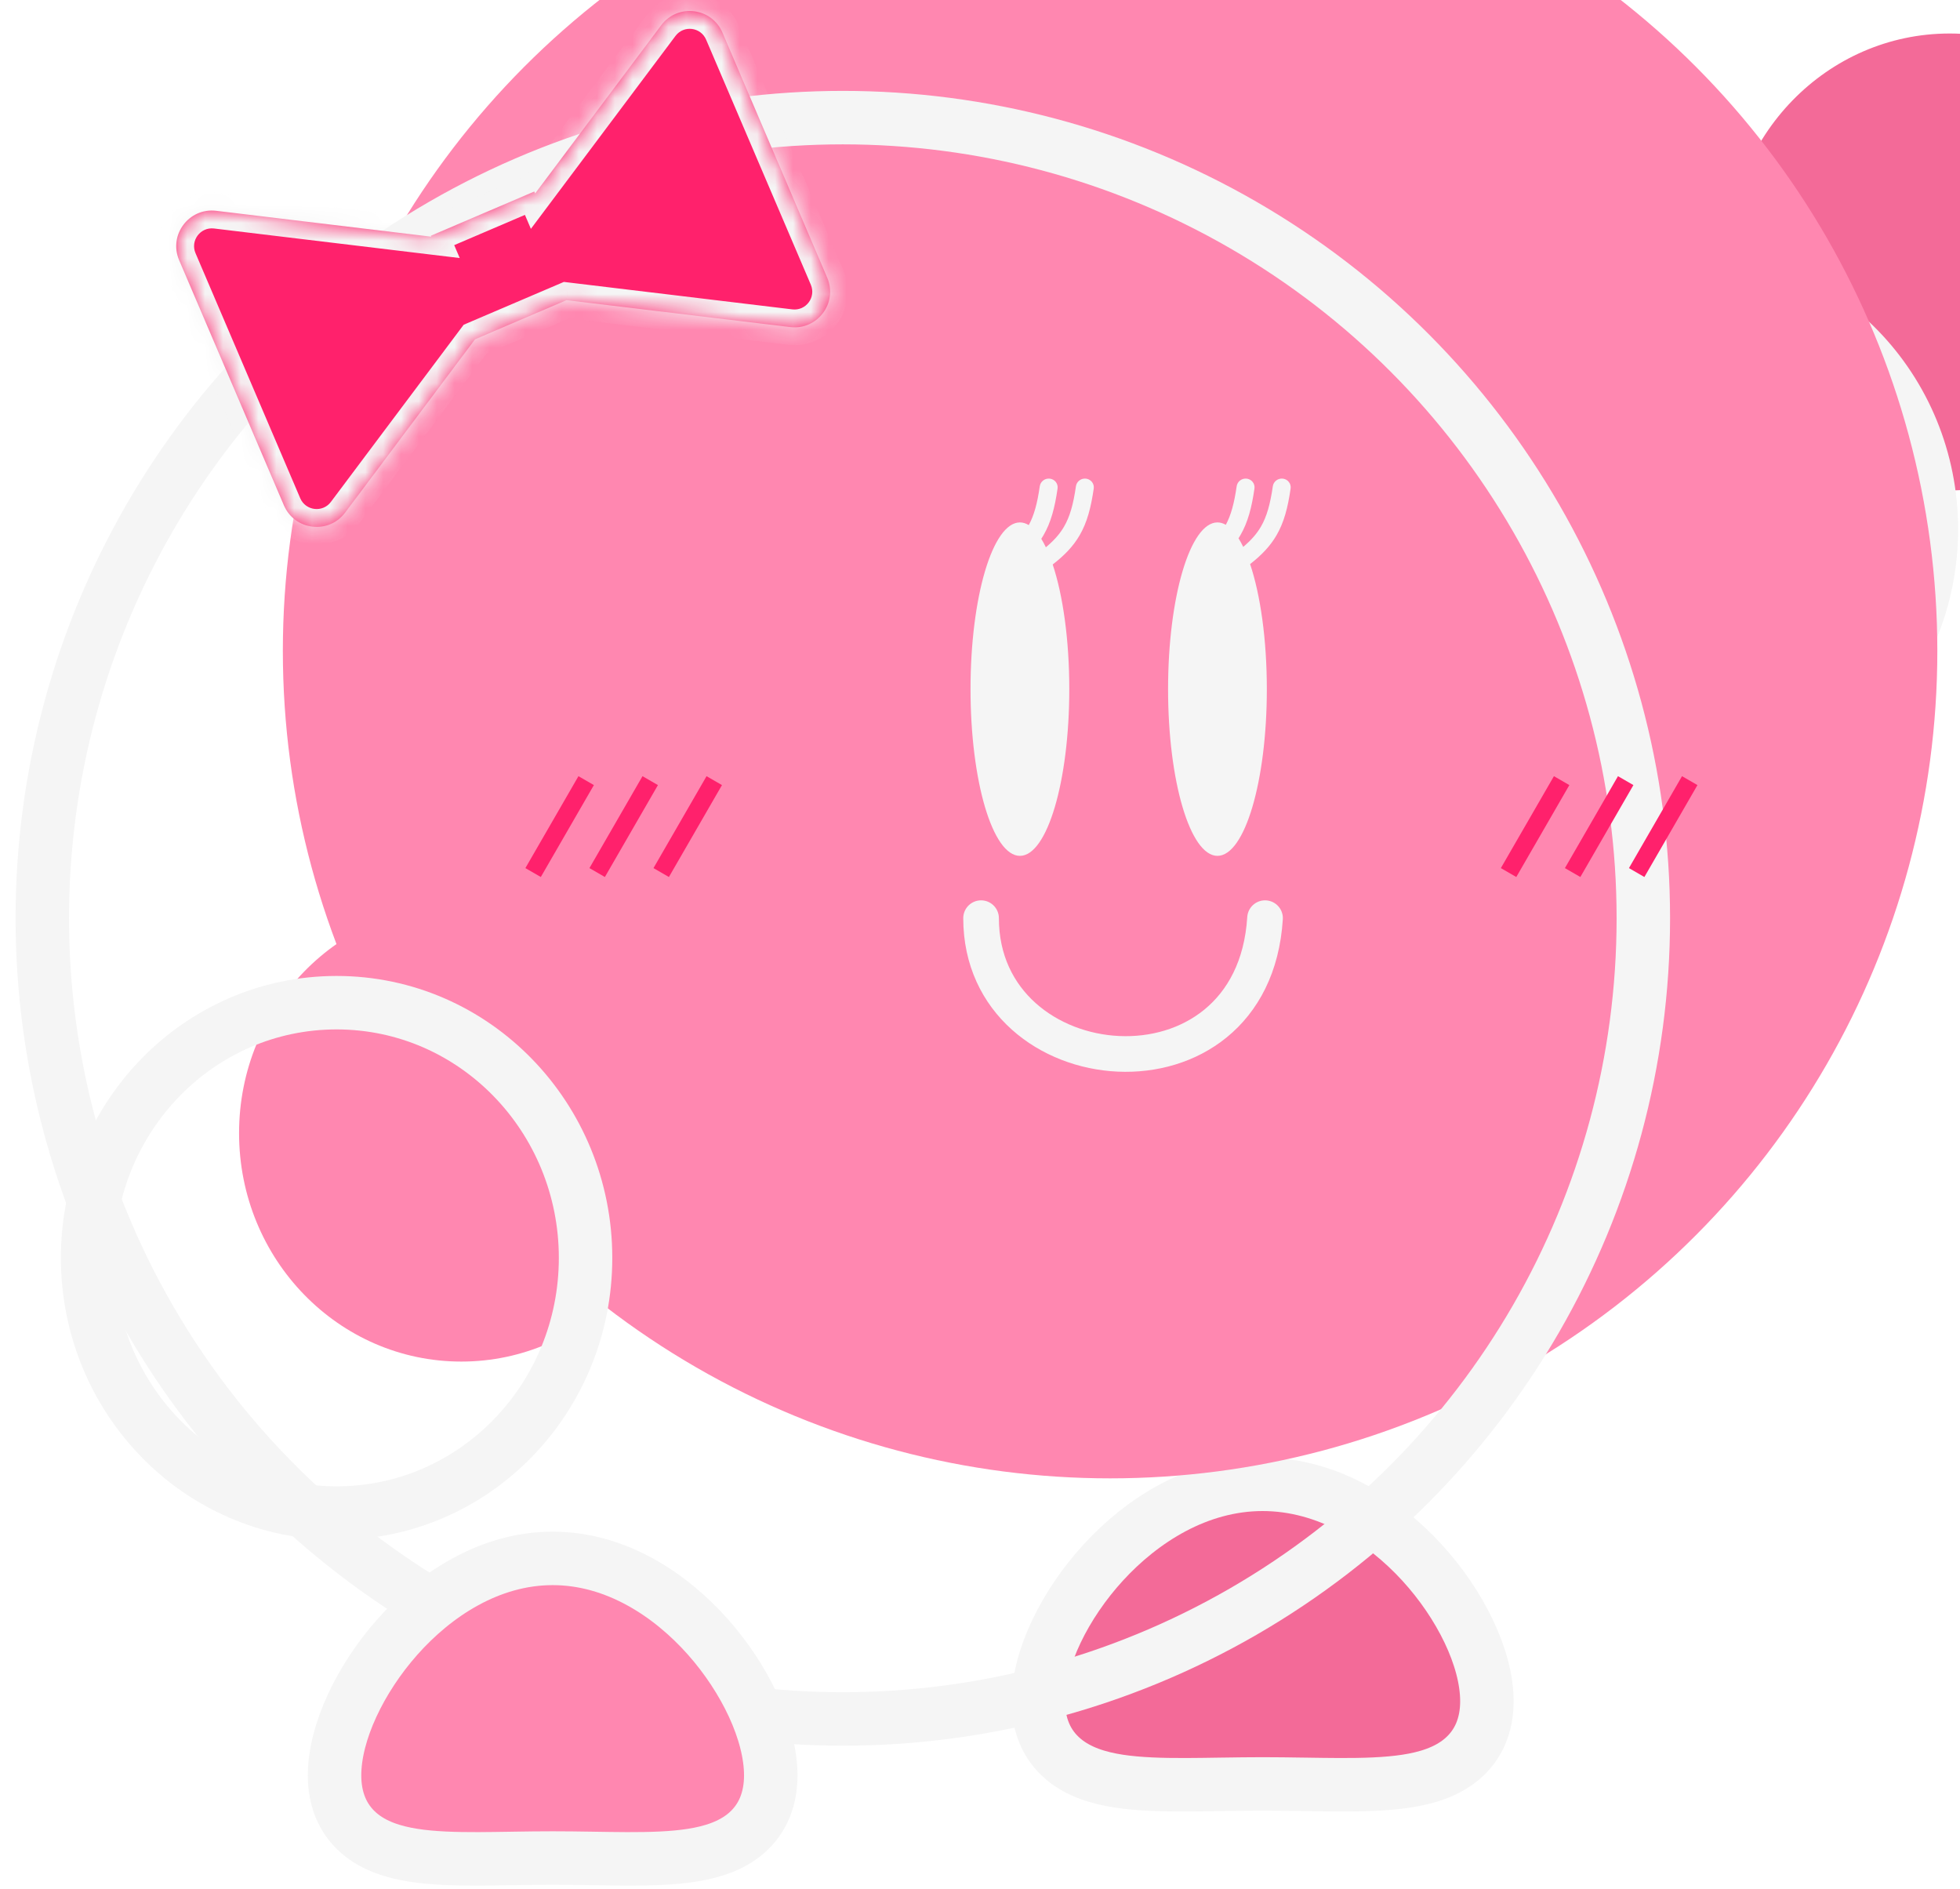 <svg width="110" height="106" viewBox="0 0 110 106" fill="none" xmlns="http://www.w3.org/2000/svg">
<path d="M70.861 100.1C71.614 100.1 72.351 100.111 73.072 100.122C73.134 100.123 73.196 100.124 73.258 100.124C73.912 100.135 74.556 100.144 75.172 100.146C76.509 100.15 77.802 100.116 78.928 99.944C80.033 99.774 81.17 99.444 82.043 98.707C82.995 97.905 83.448 96.783 83.448 95.461C83.448 93.037 81.95 90.022 79.807 87.681C77.632 85.305 74.488 83.288 70.861 83.288C67.233 83.288 64.09 85.305 61.915 87.681C59.771 90.022 58.274 93.037 58.274 95.461C58.274 96.783 58.726 97.905 59.678 98.707C60.551 99.444 61.689 99.774 62.793 99.944C63.919 100.116 65.212 100.15 66.549 100.146C67.166 100.144 67.809 100.135 68.463 100.124C68.525 100.124 68.587 100.123 68.649 100.122C69.371 100.111 70.108 100.1 70.861 100.1Z" fill="#F36A98" stroke="#F5F5F5" stroke-width="3"/>
<g filter="url(#filter0_i_2093_1060)">
<ellipse cx="94.421" cy="29.699" rx="12.473" ry="12.819" fill="#F36A98"/>
</g>
<path d="M94.421 44.018C102.176 44.018 108.394 37.568 108.394 29.699C108.394 21.83 102.176 15.38 94.421 15.38C86.665 15.38 80.448 21.83 80.448 29.699C80.448 37.568 86.665 44.018 94.421 44.018Z" stroke="#F5F5F5" stroke-width="3"/>
<g filter="url(#filter1_i_2093_1060)">
<circle cx="47.301" cy="51.527" r="46.427" fill="#FF87B0"/>
</g>
<circle cx="47.301" cy="51.527" r="44.927" stroke="#F5F5F5" stroke-width="3"/>
<path d="M31.017 104.258C31.745 104.258 32.459 104.268 33.158 104.279C33.218 104.28 33.278 104.281 33.338 104.282C33.971 104.292 34.595 104.302 35.193 104.304C36.489 104.308 37.748 104.274 38.846 104.1C39.925 103.929 41.042 103.595 41.898 102.85C42.826 102.042 43.257 100.925 43.257 99.619C43.257 97.211 41.814 94.202 39.734 91.856C37.628 89.482 34.567 87.445 31.017 87.445C27.466 87.445 24.405 89.482 22.3 91.856C20.22 94.202 18.776 97.211 18.776 99.619C18.776 100.925 19.208 102.042 20.135 102.85C20.992 103.595 22.108 103.929 23.187 104.1C24.285 104.274 25.544 104.308 26.84 104.304C27.438 104.302 28.062 104.292 28.695 104.282C28.756 104.281 28.816 104.28 28.876 104.279C29.575 104.268 30.288 104.258 31.017 104.258Z" fill="#FF87B0" stroke="#F5F5F5" stroke-width="3"/>
<g filter="url(#filter2_i_2093_1060)">
<ellipse cx="18.89" cy="70.582" rx="12.473" ry="12.819" fill="#FF87B0"/>
</g>
<path d="M18.89 84.902C26.646 84.902 32.863 78.452 32.863 70.582C32.863 62.713 26.646 56.263 18.89 56.263C11.135 56.263 4.917 62.713 4.917 70.582C4.917 78.452 11.135 84.902 18.89 84.902Z" stroke="#F5F5F5" stroke-width="3"/>
<path d="M55.06 51.52C55.06 60.962 70.319 62.379 70.997 51.52" stroke="#F5F5F5" stroke-width="2" stroke-linecap="round"/>
<path fill-rule="evenodd" clip-rule="evenodd" d="M58.925 26.859C59.201 26.895 59.393 27.143 59.353 27.415C59.199 28.483 58.983 29.311 58.563 30.034C58.524 30.102 58.483 30.169 58.44 30.234C58.528 30.378 58.614 30.536 58.697 30.709C59.162 30.321 59.482 29.956 59.718 29.549C60.044 28.988 60.237 28.306 60.384 27.285C60.423 27.014 60.679 26.823 60.954 26.859C61.23 26.895 61.422 27.143 61.383 27.415C61.228 28.483 61.013 29.311 60.593 30.034C60.234 30.652 59.744 31.161 59.08 31.675C59.652 33.388 60.011 35.887 60.011 38.669C60.011 43.835 58.771 48.024 57.24 48.024C55.709 48.024 54.468 43.835 54.468 38.669C54.468 33.502 55.709 29.314 57.24 29.314C57.409 29.314 57.575 29.366 57.737 29.464C58.034 28.919 58.215 28.255 58.355 27.285C58.394 27.014 58.649 26.823 58.925 26.859Z" fill="#F5F5F5"/>
<path fill-rule="evenodd" clip-rule="evenodd" d="M69.975 26.859C70.251 26.895 70.443 27.143 70.403 27.415C70.249 28.483 70.033 29.311 69.613 30.034C69.58 30.092 69.545 30.149 69.509 30.205C69.6 30.35 69.688 30.511 69.773 30.687C70.224 30.307 70.536 29.948 70.768 29.549C71.093 28.988 71.286 28.306 71.434 27.285C71.473 27.014 71.728 26.823 72.004 26.859C72.28 26.895 72.472 27.143 72.432 27.415C72.278 28.483 72.062 29.311 71.642 30.034C71.289 30.642 70.808 31.146 70.159 31.652C70.735 33.366 71.098 35.874 71.098 38.669C71.098 43.835 69.857 48.024 68.326 48.024C66.796 48.024 65.555 43.835 65.555 38.669C65.555 33.502 66.796 29.314 68.326 29.314C68.486 29.314 68.643 29.36 68.796 29.448C69.087 28.906 69.266 28.245 69.405 27.285C69.444 27.014 69.699 26.823 69.975 26.859Z" fill="#F5F5F5"/>
<mask id="path-12-inside-1_2093_1060" fill="white">
<path fill-rule="evenodd" clip-rule="evenodd" d="M31.793 16.843L26.662 19.037L19.37 28.764C18.446 29.996 16.536 29.766 15.931 28.351L10.053 14.6C9.448 13.184 10.602 11.645 12.131 11.828L24.2 13.28L24.179 13.229L29.987 10.746L30.034 10.855L37.109 1.417C38.033 0.185 39.943 0.415 40.548 1.831L46.426 15.581C47.031 16.997 45.877 18.537 44.348 18.353L31.793 16.843Z"/>
</mask>
<path fill-rule="evenodd" clip-rule="evenodd" d="M31.793 16.843L26.662 19.037L19.37 28.764C18.446 29.996 16.536 29.766 15.931 28.351L10.053 14.6C9.448 13.184 10.602 11.645 12.131 11.828L24.2 13.28L24.179 13.229L29.987 10.746L30.034 10.855L37.109 1.417C38.033 0.185 39.943 0.415 40.548 1.831L46.426 15.581C47.031 16.997 45.877 18.537 44.348 18.353L31.793 16.843Z" fill="#FF216C"/>
<path d="M31.793 16.843L31.913 15.851L31.646 15.819L31.4 15.924L31.793 16.843ZM26.662 19.037L26.269 18.117L26.022 18.223L25.862 18.437L26.662 19.037ZM19.37 28.764L18.57 28.164H18.57L19.37 28.764ZM15.931 28.351L15.011 28.744L15.931 28.351ZM10.053 14.6L10.973 14.207L10.973 14.207L10.053 14.6ZM12.131 11.828L12.012 12.821H12.012L12.131 11.828ZM24.2 13.28L24.081 14.273L25.801 14.479L25.12 12.887L24.2 13.28ZM24.179 13.229L23.785 12.309L22.866 12.702L23.259 13.622L24.179 13.229ZM29.987 10.746L30.907 10.353L30.514 9.433L29.594 9.826L29.987 10.746ZM30.034 10.855L29.114 11.248L29.795 12.841L30.834 11.455L30.034 10.855ZM37.109 1.417L36.309 0.818V0.818L37.109 1.417ZM40.548 1.831L39.629 2.224V2.224L40.548 1.831ZM46.426 15.581L47.345 15.188V15.188L46.426 15.581ZM44.348 18.353L44.229 19.346H44.229L44.348 18.353ZM31.4 15.924L26.269 18.117L27.055 19.956L32.186 17.763L31.4 15.924ZM25.862 18.437L18.57 28.164L20.17 29.364L27.462 19.637L25.862 18.437ZM18.57 28.164C18.108 28.78 17.153 28.665 16.85 27.958L15.011 28.744C15.919 30.867 18.785 31.212 20.17 29.364L18.57 28.164ZM16.85 27.958L10.973 14.207L9.134 14.993L15.011 28.744L16.85 27.958ZM10.973 14.207C10.67 13.499 11.247 12.729 12.012 12.821L12.25 10.835C9.957 10.56 8.226 12.87 9.134 14.993L10.973 14.207ZM12.012 12.821L24.081 14.273L24.32 12.287L12.25 10.835L12.012 12.821ZM25.12 12.887L25.098 12.835L23.259 13.622L23.281 13.673L25.12 12.887ZM24.572 14.148L30.38 11.665L29.594 9.826L23.785 12.309L24.572 14.148ZM29.067 11.139L29.114 11.248L30.953 10.463L30.907 10.353L29.067 11.139ZM30.834 11.455L37.909 2.017L36.309 0.818L29.234 10.256L30.834 11.455ZM37.909 2.017C38.371 1.401 39.326 1.516 39.629 2.224L41.468 1.438C40.56 -0.686 37.694 -1.03 36.309 0.818L37.909 2.017ZM39.629 2.224L45.506 15.975L47.345 15.188L41.468 1.438L39.629 2.224ZM45.506 15.975C45.809 16.682 45.232 17.452 44.467 17.36L44.229 19.346C46.522 19.622 48.253 17.312 47.345 15.188L45.506 15.975ZM44.467 17.36L31.913 15.851L31.674 17.836L44.229 19.346L44.467 17.36Z" fill="#F5F5F5" mask="url(#path-12-inside-1_2093_1060)"/>
<line x1="29.919" y1="48.961" x2="32.897" y2="43.803" stroke="#FF216C"/>
<line x1="84.665" y1="48.961" x2="87.643" y2="43.803" stroke="#FF216C"/>
<line x1="33.514" y1="48.961" x2="36.492" y2="43.803" stroke="#FF216C"/>
<line x1="88.26" y1="48.961" x2="91.238" y2="43.803" stroke="#FF216C"/>
<line x1="37.108" y1="48.961" x2="40.086" y2="43.803" stroke="#FF216C"/>
<line x1="91.854" y1="48.961" x2="94.832" y2="43.803" stroke="#FF216C"/>
<defs>
<filter id="filter0_i_2093_1060" x="78.948" y="9.88" width="34.946" height="35.639" filterUnits="userSpaceOnUse" color-interpolation-filters="sRGB">
<feFlood flood-opacity="0" result="BackgroundImageFix"/>
<feBlend mode="normal" in="SourceGraphic" in2="BackgroundImageFix" result="shape"/>
<feColorMatrix in="SourceAlpha" type="matrix" values="0 0 0 0 0 0 0 0 0 0 0 0 0 0 0 0 0 0 127 0" result="hardAlpha"/>
<feOffset dx="15" dy="-15"/>
<feGaussianBlur stdDeviation="2"/>
<feComposite in2="hardAlpha" operator="arithmetic" k2="-1" k3="1"/>
<feColorMatrix type="matrix" values="0 0 0 0 1 0 0 0 0 0.128 0 0 0 0 0.425 0 0 0 0.29 0"/>
<feBlend mode="normal" in2="shape" result="effect1_innerShadow_2093_1060"/>
</filter>
<filter id="filter1_i_2093_1060" x="0.874" y="1.1" width="96.854" height="96.854" filterUnits="userSpaceOnUse" color-interpolation-filters="sRGB">
<feFlood flood-opacity="0" result="BackgroundImageFix"/>
<feBlend mode="normal" in="SourceGraphic" in2="BackgroundImageFix" result="shape"/>
<feColorMatrix in="SourceAlpha" type="matrix" values="0 0 0 0 0 0 0 0 0 0 0 0 0 0 0 0 0 0 127 0" result="hardAlpha"/>
<feOffset dx="15" dy="-15"/>
<feGaussianBlur stdDeviation="2"/>
<feComposite in2="hardAlpha" operator="arithmetic" k2="-1" k3="1"/>
<feColorMatrix type="matrix" values="0 0 0 0 1 0 0 0 0 0.128 0 0 0 0 0.425 0 0 0 0.29 0"/>
<feBlend mode="normal" in2="shape" result="effect1_innerShadow_2093_1060"/>
</filter>
<filter id="filter2_i_2093_1060" x="3.417" y="50.763" width="34.946" height="35.639" filterUnits="userSpaceOnUse" color-interpolation-filters="sRGB">
<feFlood flood-opacity="0" result="BackgroundImageFix"/>
<feBlend mode="normal" in="SourceGraphic" in2="BackgroundImageFix" result="shape"/>
<feColorMatrix in="SourceAlpha" type="matrix" values="0 0 0 0 0 0 0 0 0 0 0 0 0 0 0 0 0 0 127 0" result="hardAlpha"/>
<feOffset dx="7" dy="-7"/>
<feGaussianBlur stdDeviation="2"/>
<feComposite in2="hardAlpha" operator="arithmetic" k2="-1" k3="1"/>
<feColorMatrix type="matrix" values="0 0 0 0 1 0 0 0 0 0.128 0 0 0 0 0.425 0 0 0 0.29 0"/>
<feBlend mode="normal" in2="shape" result="effect1_innerShadow_2093_1060"/>
</filter>
</defs>
</svg>
